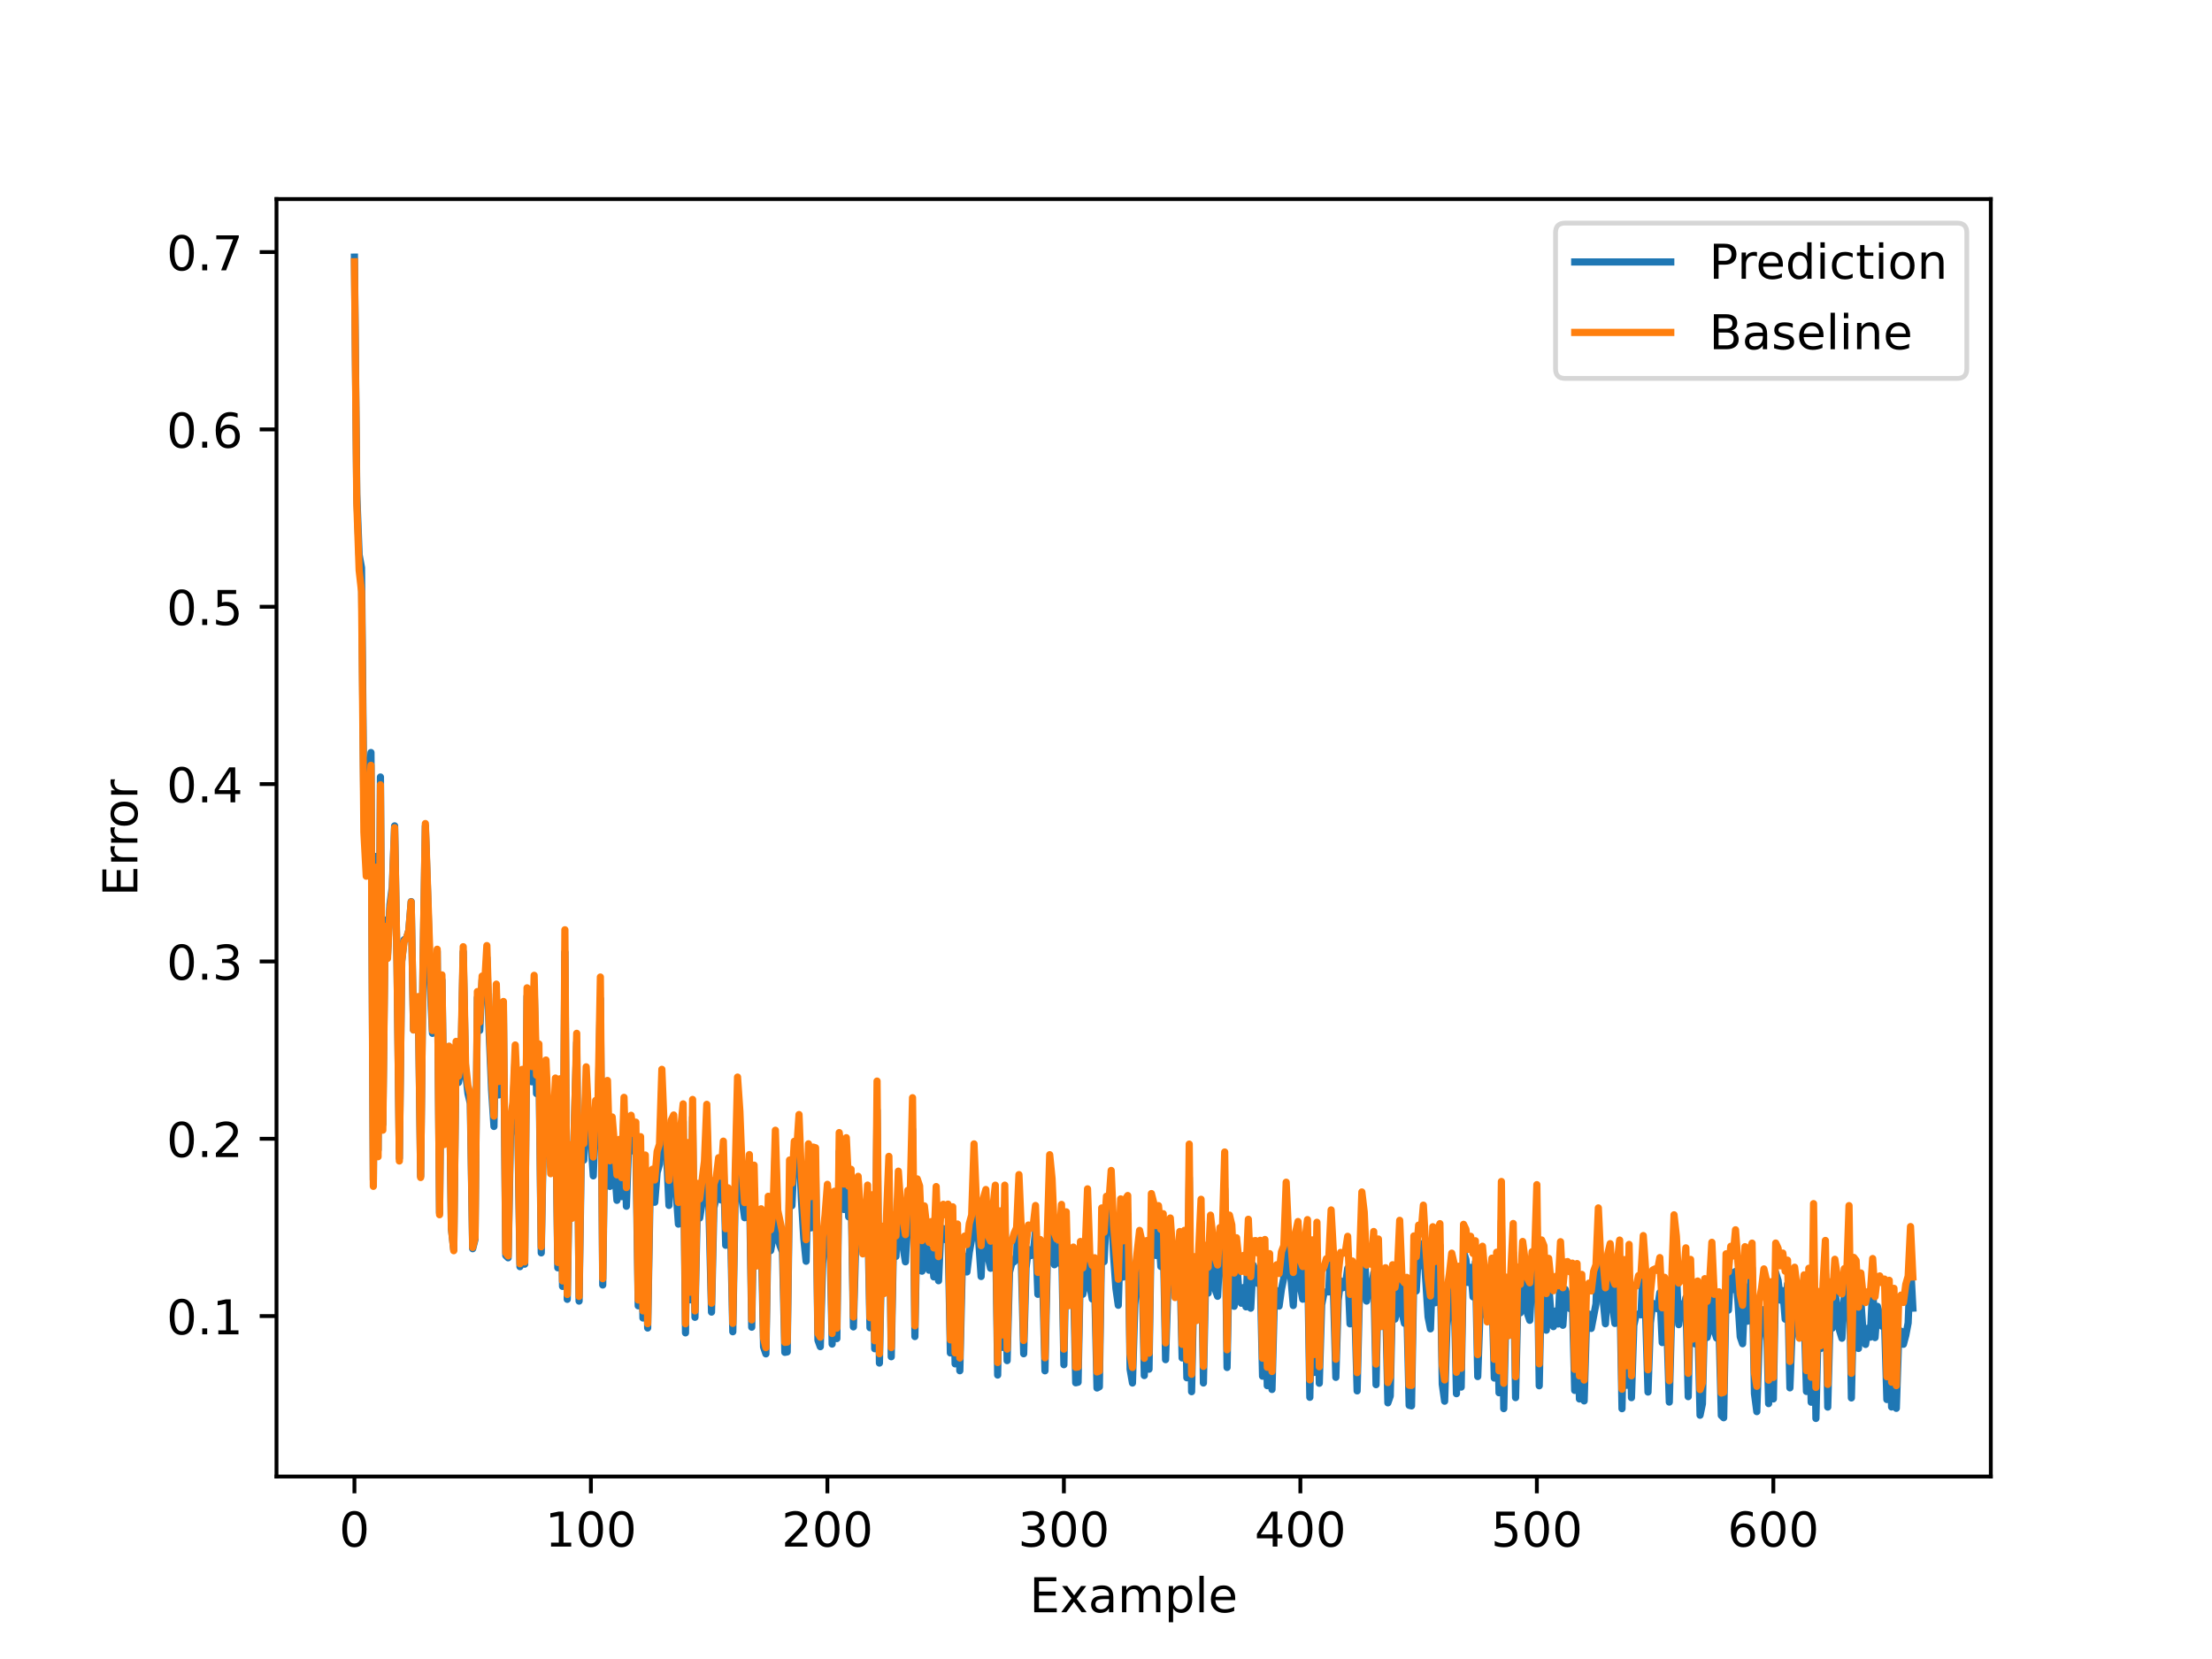 <?xml version="1.0" encoding="utf-8" standalone="no"?>
<!DOCTYPE svg PUBLIC "-//W3C//DTD SVG 1.1//EN"
  "http://www.w3.org/Graphics/SVG/1.1/DTD/svg11.dtd">
<!-- Created with matplotlib (https://matplotlib.org/) -->
<svg height="345.6pt" version="1.1" viewBox="0 0 460.8 345.6" width="460.8pt" xmlns="http://www.w3.org/2000/svg" xmlns:xlink="http://www.w3.org/1999/xlink">
 <defs>
  <style type="text/css">
*{stroke-linecap:butt;stroke-linejoin:round;}
  </style>
 </defs>
 <g id="figure_1">
  <g id="patch_1">
   <path d="M 0 345.6 
L 460.8 345.6 
L 460.8 0 
L 0 0 
z
" style="fill:#ffffff;"/>
  </g>
  <g id="axes_1">
   <g id="patch_2">
    <path d="M 57.6 307.584 
L 414.72 307.584 
L 414.72 41.472 
L 57.6 41.472 
z
" style="fill:#ffffff;"/>
   </g>
   <g id="matplotlib.axis_1">
    <g id="xtick_1">
     <g id="line2d_1">
      <defs>
       <path d="M 0 0 
L 0 3.5 
" id="m8f7b18d814" style="stroke:#000000;stroke-width:0.8;"/>
      </defs>
      <g>
       <use style="stroke:#000000;stroke-width:0.8;" x="73.833" xlink:href="#m8f7b18d814" y="307.584"/>
      </g>
     </g>
     <g id="text_1">
      <!-- 0 -->
      <defs>
       <path d="M 31.781 66.406 
Q 24.172 66.406 20.328 58.906 
Q 16.5 51.422 16.5 36.375 
Q 16.5 21.391 20.328 13.891 
Q 24.172 6.391 31.781 6.391 
Q 39.453 6.391 43.281 13.891 
Q 47.125 21.391 47.125 36.375 
Q 47.125 51.422 43.281 58.906 
Q 39.453 66.406 31.781 66.406 
z
M 31.781 74.219 
Q 44.047 74.219 50.516 64.516 
Q 56.984 54.828 56.984 36.375 
Q 56.984 17.969 50.516 8.266 
Q 44.047 -1.422 31.781 -1.422 
Q 19.531 -1.422 13.062 8.266 
Q 6.594 17.969 6.594 36.375 
Q 6.594 54.828 13.062 64.516 
Q 19.531 74.219 31.781 74.219 
z
" id="DejaVuSans-48"/>
      </defs>
      <g transform="translate(70.651 322.182)scale(0.1 -0.1)">
       <use xlink:href="#DejaVuSans-48"/>
      </g>
     </g>
    </g>
    <g id="xtick_2">
     <g id="line2d_2">
      <g>
       <use style="stroke:#000000;stroke-width:0.8;" x="123.097" xlink:href="#m8f7b18d814" y="307.584"/>
      </g>
     </g>
     <g id="text_2">
      <!-- 100 -->
      <defs>
       <path d="M 12.406 8.297 
L 28.516 8.297 
L 28.516 63.922 
L 10.984 60.406 
L 10.984 69.391 
L 28.422 72.906 
L 38.281 72.906 
L 38.281 8.297 
L 54.391 8.297 
L 54.391 0 
L 12.406 0 
z
" id="DejaVuSans-49"/>
      </defs>
      <g transform="translate(113.554 322.182)scale(0.1 -0.1)">
       <use xlink:href="#DejaVuSans-49"/>
       <use x="63.623" xlink:href="#DejaVuSans-48"/>
       <use x="127.246" xlink:href="#DejaVuSans-48"/>
      </g>
     </g>
    </g>
    <g id="xtick_3">
     <g id="line2d_3">
      <g>
       <use style="stroke:#000000;stroke-width:0.8;" x="172.362" xlink:href="#m8f7b18d814" y="307.584"/>
      </g>
     </g>
     <g id="text_3">
      <!-- 200 -->
      <defs>
       <path d="M 19.188 8.297 
L 53.609 8.297 
L 53.609 0 
L 7.328 0 
L 7.328 8.297 
Q 12.938 14.109 22.625 23.891 
Q 32.328 33.688 34.812 36.531 
Q 39.547 41.844 41.422 45.531 
Q 43.312 49.219 43.312 52.781 
Q 43.312 58.594 39.234 62.25 
Q 35.156 65.922 28.609 65.922 
Q 23.969 65.922 18.812 64.312 
Q 13.672 62.703 7.812 59.422 
L 7.812 69.391 
Q 13.766 71.781 18.938 73 
Q 24.125 74.219 28.422 74.219 
Q 39.75 74.219 46.484 68.547 
Q 53.219 62.891 53.219 53.422 
Q 53.219 48.922 51.531 44.891 
Q 49.859 40.875 45.406 35.406 
Q 44.188 33.984 37.641 27.219 
Q 31.109 20.453 19.188 8.297 
z
" id="DejaVuSans-50"/>
      </defs>
      <g transform="translate(162.818 322.182)scale(0.1 -0.1)">
       <use xlink:href="#DejaVuSans-50"/>
       <use x="63.623" xlink:href="#DejaVuSans-48"/>
       <use x="127.246" xlink:href="#DejaVuSans-48"/>
      </g>
     </g>
    </g>
    <g id="xtick_4">
     <g id="line2d_4">
      <g>
       <use style="stroke:#000000;stroke-width:0.8;" x="221.627" xlink:href="#m8f7b18d814" y="307.584"/>
      </g>
     </g>
     <g id="text_4">
      <!-- 300 -->
      <defs>
       <path d="M 40.578 39.312 
Q 47.656 37.797 51.625 33 
Q 55.609 28.219 55.609 21.188 
Q 55.609 10.406 48.188 4.484 
Q 40.766 -1.422 27.094 -1.422 
Q 22.516 -1.422 17.656 -0.516 
Q 12.797 0.391 7.625 2.203 
L 7.625 11.719 
Q 11.719 9.328 16.594 8.109 
Q 21.484 6.891 26.812 6.891 
Q 36.078 6.891 40.938 10.547 
Q 45.797 14.203 45.797 21.188 
Q 45.797 27.641 41.281 31.266 
Q 36.766 34.906 28.719 34.906 
L 20.219 34.906 
L 20.219 43.016 
L 29.109 43.016 
Q 36.375 43.016 40.234 45.922 
Q 44.094 48.828 44.094 54.297 
Q 44.094 59.906 40.109 62.906 
Q 36.141 65.922 28.719 65.922 
Q 24.656 65.922 20.016 65.031 
Q 15.375 64.156 9.812 62.312 
L 9.812 71.094 
Q 15.438 72.656 20.344 73.438 
Q 25.25 74.219 29.594 74.219 
Q 40.828 74.219 47.359 69.109 
Q 53.906 64.016 53.906 55.328 
Q 53.906 49.266 50.438 45.094 
Q 46.969 40.922 40.578 39.312 
z
" id="DejaVuSans-51"/>
      </defs>
      <g transform="translate(212.083 322.182)scale(0.1 -0.1)">
       <use xlink:href="#DejaVuSans-51"/>
       <use x="63.623" xlink:href="#DejaVuSans-48"/>
       <use x="127.246" xlink:href="#DejaVuSans-48"/>
      </g>
     </g>
    </g>
    <g id="xtick_5">
     <g id="line2d_5">
      <g>
       <use style="stroke:#000000;stroke-width:0.8;" x="270.892" xlink:href="#m8f7b18d814" y="307.584"/>
      </g>
     </g>
     <g id="text_5">
      <!-- 400 -->
      <defs>
       <path d="M 37.797 64.312 
L 12.891 25.391 
L 37.797 25.391 
z
M 35.203 72.906 
L 47.609 72.906 
L 47.609 25.391 
L 58.016 25.391 
L 58.016 17.188 
L 47.609 17.188 
L 47.609 0 
L 37.797 0 
L 37.797 17.188 
L 4.891 17.188 
L 4.891 26.703 
z
" id="DejaVuSans-52"/>
      </defs>
      <g transform="translate(261.348 322.182)scale(0.1 -0.1)">
       <use xlink:href="#DejaVuSans-52"/>
       <use x="63.623" xlink:href="#DejaVuSans-48"/>
       <use x="127.246" xlink:href="#DejaVuSans-48"/>
      </g>
     </g>
    </g>
    <g id="xtick_6">
     <g id="line2d_6">
      <g>
       <use style="stroke:#000000;stroke-width:0.8;" x="320.156" xlink:href="#m8f7b18d814" y="307.584"/>
      </g>
     </g>
     <g id="text_6">
      <!-- 500 -->
      <defs>
       <path d="M 10.797 72.906 
L 49.516 72.906 
L 49.516 64.594 
L 19.828 64.594 
L 19.828 46.734 
Q 21.969 47.469 24.109 47.828 
Q 26.266 48.188 28.422 48.188 
Q 40.625 48.188 47.75 41.5 
Q 54.891 34.812 54.891 23.391 
Q 54.891 11.625 47.562 5.094 
Q 40.234 -1.422 26.906 -1.422 
Q 22.312 -1.422 17.547 -0.641 
Q 12.797 0.141 7.719 1.703 
L 7.719 11.625 
Q 12.109 9.234 16.797 8.062 
Q 21.484 6.891 26.703 6.891 
Q 35.156 6.891 40.078 11.328 
Q 45.016 15.766 45.016 23.391 
Q 45.016 31 40.078 35.438 
Q 35.156 39.891 26.703 39.891 
Q 22.75 39.891 18.812 39.016 
Q 14.891 38.141 10.797 36.281 
z
" id="DejaVuSans-53"/>
      </defs>
      <g transform="translate(310.613 322.182)scale(0.1 -0.1)">
       <use xlink:href="#DejaVuSans-53"/>
       <use x="63.623" xlink:href="#DejaVuSans-48"/>
       <use x="127.246" xlink:href="#DejaVuSans-48"/>
      </g>
     </g>
    </g>
    <g id="xtick_7">
     <g id="line2d_7">
      <g>
       <use style="stroke:#000000;stroke-width:0.8;" x="369.421" xlink:href="#m8f7b18d814" y="307.584"/>
      </g>
     </g>
     <g id="text_7">
      <!-- 600 -->
      <defs>
       <path d="M 33.016 40.375 
Q 26.375 40.375 22.484 35.828 
Q 18.609 31.297 18.609 23.391 
Q 18.609 15.531 22.484 10.953 
Q 26.375 6.391 33.016 6.391 
Q 39.656 6.391 43.531 10.953 
Q 47.406 15.531 47.406 23.391 
Q 47.406 31.297 43.531 35.828 
Q 39.656 40.375 33.016 40.375 
z
M 52.594 71.297 
L 52.594 62.312 
Q 48.875 64.062 45.094 64.984 
Q 41.312 65.922 37.594 65.922 
Q 27.828 65.922 22.672 59.328 
Q 17.531 52.734 16.797 39.406 
Q 19.672 43.656 24.016 45.922 
Q 28.375 48.188 33.594 48.188 
Q 44.578 48.188 50.953 41.516 
Q 57.328 34.859 57.328 23.391 
Q 57.328 12.156 50.688 5.359 
Q 44.047 -1.422 33.016 -1.422 
Q 20.359 -1.422 13.672 8.266 
Q 6.984 17.969 6.984 36.375 
Q 6.984 53.656 15.188 63.938 
Q 23.391 74.219 37.203 74.219 
Q 40.922 74.219 44.703 73.484 
Q 48.484 72.75 52.594 71.297 
z
" id="DejaVuSans-54"/>
      </defs>
      <g transform="translate(359.877 322.182)scale(0.1 -0.1)">
       <use xlink:href="#DejaVuSans-54"/>
       <use x="63.623" xlink:href="#DejaVuSans-48"/>
       <use x="127.246" xlink:href="#DejaVuSans-48"/>
      </g>
     </g>
    </g>
    <g id="text_8">
     <!-- Example -->
     <defs>
      <path d="M 9.812 72.906 
L 55.906 72.906 
L 55.906 64.594 
L 19.672 64.594 
L 19.672 43.016 
L 54.391 43.016 
L 54.391 34.719 
L 19.672 34.719 
L 19.672 8.297 
L 56.781 8.297 
L 56.781 0 
L 9.812 0 
z
" id="DejaVuSans-69"/>
      <path d="M 54.891 54.688 
L 35.109 28.078 
L 55.906 0 
L 45.312 0 
L 29.391 21.484 
L 13.484 0 
L 2.875 0 
L 24.125 28.609 
L 4.688 54.688 
L 15.281 54.688 
L 29.781 35.203 
L 44.281 54.688 
z
" id="DejaVuSans-120"/>
      <path d="M 34.281 27.484 
Q 23.391 27.484 19.188 25 
Q 14.984 22.516 14.984 16.5 
Q 14.984 11.719 18.141 8.906 
Q 21.297 6.109 26.703 6.109 
Q 34.188 6.109 38.703 11.406 
Q 43.219 16.703 43.219 25.484 
L 43.219 27.484 
z
M 52.203 31.203 
L 52.203 0 
L 43.219 0 
L 43.219 8.297 
Q 40.141 3.328 35.547 0.953 
Q 30.953 -1.422 24.312 -1.422 
Q 15.922 -1.422 10.953 3.297 
Q 6 8.016 6 15.922 
Q 6 25.141 12.172 29.828 
Q 18.359 34.516 30.609 34.516 
L 43.219 34.516 
L 43.219 35.406 
Q 43.219 41.609 39.141 45 
Q 35.062 48.391 27.688 48.391 
Q 23 48.391 18.547 47.266 
Q 14.109 46.141 10.016 43.891 
L 10.016 52.203 
Q 14.938 54.109 19.578 55.047 
Q 24.219 56 28.609 56 
Q 40.484 56 46.344 49.844 
Q 52.203 43.703 52.203 31.203 
z
" id="DejaVuSans-97"/>
      <path d="M 52 44.188 
Q 55.375 50.25 60.062 53.125 
Q 64.75 56 71.094 56 
Q 79.641 56 84.281 50.016 
Q 88.922 44.047 88.922 33.016 
L 88.922 0 
L 79.891 0 
L 79.891 32.719 
Q 79.891 40.578 77.094 44.375 
Q 74.312 48.188 68.609 48.188 
Q 61.625 48.188 57.562 43.547 
Q 53.516 38.922 53.516 30.906 
L 53.516 0 
L 44.484 0 
L 44.484 32.719 
Q 44.484 40.625 41.703 44.406 
Q 38.922 48.188 33.109 48.188 
Q 26.219 48.188 22.156 43.531 
Q 18.109 38.875 18.109 30.906 
L 18.109 0 
L 9.078 0 
L 9.078 54.688 
L 18.109 54.688 
L 18.109 46.188 
Q 21.188 51.219 25.484 53.609 
Q 29.781 56 35.688 56 
Q 41.656 56 45.828 52.969 
Q 50 49.953 52 44.188 
z
" id="DejaVuSans-109"/>
      <path d="M 18.109 8.203 
L 18.109 -20.797 
L 9.078 -20.797 
L 9.078 54.688 
L 18.109 54.688 
L 18.109 46.391 
Q 20.953 51.266 25.266 53.625 
Q 29.594 56 35.594 56 
Q 45.562 56 51.781 48.094 
Q 58.016 40.188 58.016 27.297 
Q 58.016 14.406 51.781 6.484 
Q 45.562 -1.422 35.594 -1.422 
Q 29.594 -1.422 25.266 0.953 
Q 20.953 3.328 18.109 8.203 
z
M 48.688 27.297 
Q 48.688 37.203 44.609 42.844 
Q 40.531 48.484 33.406 48.484 
Q 26.266 48.484 22.188 42.844 
Q 18.109 37.203 18.109 27.297 
Q 18.109 17.391 22.188 11.75 
Q 26.266 6.109 33.406 6.109 
Q 40.531 6.109 44.609 11.75 
Q 48.688 17.391 48.688 27.297 
z
" id="DejaVuSans-112"/>
      <path d="M 9.422 75.984 
L 18.406 75.984 
L 18.406 0 
L 9.422 0 
z
" id="DejaVuSans-108"/>
      <path d="M 56.203 29.594 
L 56.203 25.203 
L 14.891 25.203 
Q 15.484 15.922 20.484 11.062 
Q 25.484 6.203 34.422 6.203 
Q 39.594 6.203 44.453 7.469 
Q 49.312 8.734 54.109 11.281 
L 54.109 2.781 
Q 49.266 0.734 44.188 -0.344 
Q 39.109 -1.422 33.891 -1.422 
Q 20.797 -1.422 13.156 6.188 
Q 5.516 13.812 5.516 26.812 
Q 5.516 40.234 12.766 48.109 
Q 20.016 56 32.328 56 
Q 43.359 56 49.781 48.891 
Q 56.203 41.797 56.203 29.594 
z
M 47.219 32.234 
Q 47.125 39.594 43.094 43.984 
Q 39.062 48.391 32.422 48.391 
Q 24.906 48.391 20.391 44.141 
Q 15.875 39.891 15.188 32.172 
z
" id="DejaVuSans-101"/>
     </defs>
     <g transform="translate(214.467 335.861)scale(0.1 -0.1)">
      <use xlink:href="#DejaVuSans-69"/>
      <use x="63.184" xlink:href="#DejaVuSans-120"/>
      <use x="122.363" xlink:href="#DejaVuSans-97"/>
      <use x="183.643" xlink:href="#DejaVuSans-109"/>
      <use x="281.055" xlink:href="#DejaVuSans-112"/>
      <use x="344.531" xlink:href="#DejaVuSans-108"/>
      <use x="372.314" xlink:href="#DejaVuSans-101"/>
     </g>
    </g>
   </g>
   <g id="matplotlib.axis_2">
    <g id="ytick_1">
     <g id="line2d_8">
      <defs>
       <path d="M 0 0 
L -3.5 0 
" id="m8f425f8ef8" style="stroke:#000000;stroke-width:0.8;"/>
      </defs>
      <g>
       <use style="stroke:#000000;stroke-width:0.8;" x="57.6" xlink:href="#m8f425f8ef8" y="274.167"/>
      </g>
     </g>
     <g id="text_9">
      <!-- 0.1 -->
      <defs>
       <path d="M 10.688 12.406 
L 21 12.406 
L 21 0 
L 10.688 0 
z
" id="DejaVuSans-46"/>
      </defs>
      <g transform="translate(34.697 277.966)scale(0.1 -0.1)">
       <use xlink:href="#DejaVuSans-48"/>
       <use x="63.623" xlink:href="#DejaVuSans-46"/>
       <use x="95.41" xlink:href="#DejaVuSans-49"/>
      </g>
     </g>
    </g>
    <g id="ytick_2">
     <g id="line2d_9">
      <g>
       <use style="stroke:#000000;stroke-width:0.8;" x="57.6" xlink:href="#m8f425f8ef8" y="237.225"/>
      </g>
     </g>
     <g id="text_10">
      <!-- 0.2 -->
      <g transform="translate(34.697 241.024)scale(0.1 -0.1)">
       <use xlink:href="#DejaVuSans-48"/>
       <use x="63.623" xlink:href="#DejaVuSans-46"/>
       <use x="95.41" xlink:href="#DejaVuSans-50"/>
      </g>
     </g>
    </g>
    <g id="ytick_3">
     <g id="line2d_10">
      <g>
       <use style="stroke:#000000;stroke-width:0.8;" x="57.6" xlink:href="#m8f425f8ef8" y="200.283"/>
      </g>
     </g>
     <g id="text_11">
      <!-- 0.3 -->
      <g transform="translate(34.697 204.082)scale(0.1 -0.1)">
       <use xlink:href="#DejaVuSans-48"/>
       <use x="63.623" xlink:href="#DejaVuSans-46"/>
       <use x="95.41" xlink:href="#DejaVuSans-51"/>
      </g>
     </g>
    </g>
    <g id="ytick_4">
     <g id="line2d_11">
      <g>
       <use style="stroke:#000000;stroke-width:0.8;" x="57.6" xlink:href="#m8f425f8ef8" y="163.341"/>
      </g>
     </g>
     <g id="text_12">
      <!-- 0.4 -->
      <g transform="translate(34.697 167.14)scale(0.1 -0.1)">
       <use xlink:href="#DejaVuSans-48"/>
       <use x="63.623" xlink:href="#DejaVuSans-46"/>
       <use x="95.41" xlink:href="#DejaVuSans-52"/>
      </g>
     </g>
    </g>
    <g id="ytick_5">
     <g id="line2d_12">
      <g>
       <use style="stroke:#000000;stroke-width:0.8;" x="57.6" xlink:href="#m8f425f8ef8" y="126.399"/>
      </g>
     </g>
     <g id="text_13">
      <!-- 0.5 -->
      <g transform="translate(34.697 130.198)scale(0.1 -0.1)">
       <use xlink:href="#DejaVuSans-48"/>
       <use x="63.623" xlink:href="#DejaVuSans-46"/>
       <use x="95.41" xlink:href="#DejaVuSans-53"/>
      </g>
     </g>
    </g>
    <g id="ytick_6">
     <g id="line2d_13">
      <g>
       <use style="stroke:#000000;stroke-width:0.8;" x="57.6" xlink:href="#m8f425f8ef8" y="89.457"/>
      </g>
     </g>
     <g id="text_14">
      <!-- 0.6 -->
      <g transform="translate(34.697 93.257)scale(0.1 -0.1)">
       <use xlink:href="#DejaVuSans-48"/>
       <use x="63.623" xlink:href="#DejaVuSans-46"/>
       <use x="95.41" xlink:href="#DejaVuSans-54"/>
      </g>
     </g>
    </g>
    <g id="ytick_7">
     <g id="line2d_14">
      <g>
       <use style="stroke:#000000;stroke-width:0.8;" x="57.6" xlink:href="#m8f425f8ef8" y="52.515"/>
      </g>
     </g>
     <g id="text_15">
      <!-- 0.7 -->
      <defs>
       <path d="M 8.203 72.906 
L 55.078 72.906 
L 55.078 68.703 
L 28.609 0 
L 18.312 0 
L 43.219 64.594 
L 8.203 64.594 
z
" id="DejaVuSans-55"/>
      </defs>
      <g transform="translate(34.697 56.315)scale(0.1 -0.1)">
       <use xlink:href="#DejaVuSans-48"/>
       <use x="63.623" xlink:href="#DejaVuSans-46"/>
       <use x="95.41" xlink:href="#DejaVuSans-55"/>
      </g>
     </g>
    </g>
    <g id="text_16">
     <!-- Error -->
     <defs>
      <path d="M 41.109 46.297 
Q 39.594 47.172 37.812 47.578 
Q 36.031 48 33.891 48 
Q 26.266 48 22.188 43.047 
Q 18.109 38.094 18.109 28.812 
L 18.109 0 
L 9.078 0 
L 9.078 54.688 
L 18.109 54.688 
L 18.109 46.188 
Q 20.953 51.172 25.484 53.578 
Q 30.031 56 36.531 56 
Q 37.453 56 38.578 55.875 
Q 39.703 55.766 41.062 55.516 
z
" id="DejaVuSans-114"/>
      <path d="M 30.609 48.391 
Q 23.391 48.391 19.188 42.75 
Q 14.984 37.109 14.984 27.297 
Q 14.984 17.484 19.156 11.844 
Q 23.344 6.203 30.609 6.203 
Q 37.797 6.203 41.984 11.859 
Q 46.188 17.531 46.188 27.297 
Q 46.188 37.016 41.984 42.703 
Q 37.797 48.391 30.609 48.391 
z
M 30.609 56 
Q 42.328 56 49.016 48.375 
Q 55.719 40.766 55.719 27.297 
Q 55.719 13.875 49.016 6.219 
Q 42.328 -1.422 30.609 -1.422 
Q 18.844 -1.422 12.172 6.219 
Q 5.516 13.875 5.516 27.297 
Q 5.516 40.766 12.172 48.375 
Q 18.844 56 30.609 56 
z
" id="DejaVuSans-111"/>
     </defs>
     <g transform="translate(28.617 186.713)rotate(-90)scale(0.1 -0.1)">
      <use xlink:href="#DejaVuSans-69"/>
      <use x="63.184" xlink:href="#DejaVuSans-114"/>
      <use x="102.547" xlink:href="#DejaVuSans-114"/>
      <use x="141.41" xlink:href="#DejaVuSans-111"/>
      <use x="202.592" xlink:href="#DejaVuSans-114"/>
     </g>
    </g>
   </g>
   <g id="line2d_15">
    <path clip-path="url(#p322c51289f)" d="M 73.833 53.568 
L 74.325 102.998 
L 74.818 115.578 
L 75.311 118.258 
L 75.803 168.38 
L 76.296 178.647 
L 76.789 163.446 
L 77.281 156.768 
L 77.774 245.748 
L 78.267 178.419 
L 78.759 239.534 
L 79.252 161.865 
L 79.744 234.2 
L 80.237 191.662 
L 80.73 198.94 
L 81.222 188.458 
L 81.715 184.77 
L 82.208 172.045 
L 82.7 200.299 
L 83.193 241.246 
L 83.686 200.272 
L 84.178 195.765 
L 84.671 195.457 
L 85.164 193.828 
L 85.656 187.819 
L 86.149 214.546 
L 86.642 209.295 
L 87.134 208.182 
L 87.627 244.999 
L 88.119 201.451 
L 88.612 172.097 
L 89.105 186.821 
L 89.597 204.941 
L 90.09 215.265 
L 90.583 211.891 
L 91.075 198.192 
L 91.568 252.655 
L 92.061 204.181 
L 92.553 234.999 
L 93.046 225.129 
L 93.539 218.89 
L 94.031 255.882 
L 94.524 260.296 
L 95.017 217.816 
L 95.509 225.503 
L 96.002 222.852 
L 96.495 198.293 
L 96.987 223.408 
L 97.48 227.796 
L 97.972 229.875 
L 98.465 260.132 
L 98.958 258.196 
L 99.45 207.826 
L 99.943 214.657 
L 100.436 204.142 
L 100.928 207.568 
L 101.421 199.5 
L 101.914 215.46 
L 102.406 227.126 
L 102.899 234.662 
L 103.392 207.023 
L 103.884 228.098 
L 104.377 213.145 
L 104.87 210.635 
L 105.362 261.541 
L 105.855 262.027 
L 106.347 236.534 
L 106.84 231.969 
L 107.333 220.293 
L 107.825 231.539 
L 108.318 263.869 
L 108.811 225.485 
L 109.303 263.353 
L 109.796 207.545 
L 110.289 213.479 
L 110.781 225.358 
L 111.274 205.573 
L 111.767 227.813 
L 112.259 220.323 
L 112.752 260.995 
L 113.245 234.257 
L 113.737 224.044 
L 114.23 235.437 
L 114.722 242.517 
L 115.215 238.98 
L 115.708 227.812 
L 116.2 264.106 
L 116.693 227.845 
L 117.186 267.979 
L 117.678 198.341 
L 118.171 270.673 
L 118.664 241.944 
L 119.156 250.943 
L 120.142 217.168 
L 120.634 271.046 
L 121.127 238.701 
L 121.62 241.673 
L 122.112 225.238 
L 122.605 236.501 
L 123.097 237.737 
L 123.59 244.952 
L 124.083 232.768 
L 124.575 233.698 
L 125.068 208.06 
L 125.561 267.69 
L 126.053 231.351 
L 126.546 228.86 
L 127.039 247.149 
L 127.531 236.398 
L 128.517 250.051 
L 129.009 241.649 
L 129.502 249.283 
L 129.995 231.745 
L 130.487 251.287 
L 130.98 237.812 
L 131.472 236.815 
L 131.965 239.796 
L 132.458 238.604 
L 132.95 272.024 
L 133.443 241.053 
L 133.936 274.563 
L 134.428 245.133 
L 134.921 276.645 
L 135.414 249.286 
L 135.906 247.441 
L 136.399 250.454 
L 136.892 244.258 
L 137.384 242.541 
L 137.877 227.094 
L 138.37 239.191 
L 138.862 240.531 
L 139.355 251.108 
L 139.847 237.215 
L 140.34 236.101 
L 140.833 248.001 
L 141.325 255.01 
L 141.818 239.148 
L 142.311 233.63 
L 142.803 277.661 
L 143.296 241.217 
L 143.789 270.779 
L 144.281 232.747 
L 144.774 274.418 
L 145.267 251.399 
L 145.759 253.733 
L 146.252 250.627 
L 146.745 246.282 
L 147.237 234.314 
L 148.222 273.333 
L 148.715 251.625 
L 149.208 249.452 
L 149.7 245.93 
L 150.193 249.964 
L 150.686 241.734 
L 151.178 259.42 
L 151.671 251.383 
L 152.164 254.807 
L 152.656 277.429 
L 153.149 248.94 
L 153.642 230.535 
L 154.134 236.264 
L 154.627 250.232 
L 155.12 253.672 
L 155.612 253.496 
L 156.105 245.727 
L 156.597 276.479 
L 157.09 247.645 
L 157.583 261.119 
L 158.075 261.683 
L 158.568 256.1 
L 159.061 280.596 
L 159.553 282.036 
L 160.046 253.291 
L 160.539 260.53 
L 161.031 257.864 
L 161.524 239.156 
L 162.017 257.683 
L 162.509 259.565 
L 163.002 260.809 
L 163.495 281.72 
L 163.987 281.63 
L 164.48 245.986 
L 164.972 251.169 
L 165.465 240.723 
L 165.958 244.221 
L 166.45 237.72 
L 166.943 249.778 
L 167.436 257.96 
L 167.928 262.742 
L 168.421 243.168 
L 168.914 255.786 
L 169.406 244.347 
L 169.899 242.679 
L 170.392 279.189 
L 170.884 280.537 
L 171.377 263.213 
L 171.87 256.6 
L 172.362 251.71 
L 172.855 255.319 
L 173.347 279.992 
L 173.84 252.085 
L 174.333 278.853 
L 174.825 239.883 
L 175.318 244.695 
L 175.811 251.958 
L 176.303 241.214 
L 176.796 253.495 
L 177.289 247.22 
L 177.781 276.418 
L 178.274 258.678 
L 178.767 249.051 
L 179.259 257.899 
L 179.752 258.909 
L 180.245 260.973 
L 180.737 251.992 
L 181.23 276.586 
L 181.722 253.997 
L 182.215 280.966 
L 182.708 231.28 
L 183.2 283.955 
L 183.693 259.732 
L 184.186 266.799 
L 184.678 257.519 
L 185.171 244.002 
L 185.664 282.636 
L 186.156 257.637 
L 186.649 261.729 
L 187.142 248.462 
L 187.634 255.698 
L 188.127 259.837 
L 188.62 262.86 
L 189.112 252.251 
L 189.605 254.158 
L 190.097 235.286 
L 190.59 278.428 
L 191.083 250.912 
L 191.575 252.937 
L 192.068 264.814 
L 192.561 255.122 
L 193.053 261.21 
L 193.546 264.612 
L 194.039 260.367 
L 194.531 266.007 
L 195.024 251.087 
L 195.517 266.804 
L 196.009 256.048 
L 196.502 255.93 
L 196.995 258.26 
L 197.487 256.436 
L 197.98 281.846 
L 198.472 256.261 
L 198.965 284.12 
L 199.458 260.152 
L 199.95 285.552 
L 200.443 264.553 
L 200.936 261.732 
L 201.428 264.97 
L 201.921 260.862 
L 202.414 258.16 
L 202.906 244.442 
L 203.399 255.487 
L 203.892 258.63 
L 204.384 265.917 
L 204.877 254.23 
L 205.37 252.289 
L 205.862 261.978 
L 206.355 264.204 
L 206.847 257.295 
L 207.34 252.46 
L 207.833 286.449 
L 208.325 256.39 
L 208.818 280.692 
L 209.311 251.205 
L 209.803 283.441 
L 210.296 265.03 
L 210.789 263.123 
L 211.281 262.844 
L 211.774 261.473 
L 212.267 249.385 
L 212.759 262.9 
L 213.252 282.015 
L 213.745 264.119 
L 214.237 260.298 
L 214.73 261.563 
L 215.222 261.129 
L 215.715 256.55 
L 216.208 269.631 
L 216.7 262.403 
L 217.193 266.353 
L 217.686 285.567 
L 218.178 262.317 
L 218.671 248.044 
L 219.164 251.204 
L 219.656 263.475 
L 220.149 261.752 
L 220.642 263.139 
L 221.134 257.816 
L 221.627 284.293 
L 222.12 258.902 
L 222.612 269.552 
L 223.105 271.106 
L 223.597 265.166 
L 224.09 288.064 
L 224.583 287.942 
L 225.075 263.425 
L 225.568 269.62 
L 226.061 266.933 
L 226.553 252.759 
L 227.046 268.018 
L 227.539 270.606 
L 228.031 267.39 
L 228.524 289.145 
L 229.017 288.888 
L 229.509 257.362 
L 230.002 262.833 
L 230.495 252.879 
L 230.987 256.4 
L 231.48 250.785 
L 231.972 261.484 
L 232.465 268.416 
L 232.958 271.912 
L 233.45 256.314 
L 233.943 266.036 
L 234.436 255.987 
L 234.928 252.934 
L 235.421 285.259 
L 235.914 288.107 
L 236.406 271.772 
L 236.899 265.55 
L 237.392 262.694 
L 237.884 262.935 
L 238.377 286.551 
L 238.87 262.562 
L 239.362 285.232 
L 239.855 253.657 
L 240.348 256.054 
L 240.84 261.534 
L 241.333 256.018 
L 241.825 263.842 
L 242.318 256.731 
L 242.811 283.24 
L 243.303 268.011 
L 243.796 258.553 
L 244.289 265.985 
L 244.781 268.385 
L 245.274 270.042 
L 245.767 261.977 
L 246.259 282.885 
L 246.752 262.783 
L 247.245 287.016 
L 247.737 245.311 
L 248.23 289.913 
L 248.723 266.85 
L 249.215 273.852 
L 249.708 265.681 
L 250.2 254.564 
L 250.693 288.102 
L 251.186 264.919 
L 251.678 269.382 
L 252.171 258.732 
L 252.664 263.125 
L 253.156 268.687 
L 253.649 270.044 
L 254.142 260.413 
L 254.634 262.575 
L 255.127 247.636 
L 255.62 284.874 
L 256.112 259.653 
L 256.605 262.465 
L 257.098 272.125 
L 257.59 262.551 
L 258.083 269.056 
L 258.575 271.492 
L 259.068 268.22 
L 259.561 272.244 
L 260.053 258.91 
L 260.546 272.523 
L 261.039 263.509 
L 261.531 264.603 
L 262.024 267.363 
L 262.517 264.989 
L 263.009 286.685 
L 263.502 262.857 
L 263.995 288.662 
L 264.487 267.272 
L 264.98 289.453 
L 265.473 270.772 
L 265.965 268.874 
L 266.458 272.084 
L 266.95 268.559 
L 267.443 266.183 
L 267.936 252.961 
L 268.428 262.929 
L 268.921 266.22 
L 269.414 271.966 
L 269.906 262.081 
L 270.399 260.603 
L 270.892 268.035 
L 271.384 270.646 
L 271.877 264.899 
L 272.37 261.128 
L 272.862 291.087 
L 273.355 263.231 
L 273.848 285.899 
L 274.34 260.432 
L 274.833 288.162 
L 275.325 271.813 
L 275.818 269.355 
L 276.311 269.085 
L 276.803 269.133 
L 277.296 257.643 
L 277.789 269.197 
L 278.281 286.931 
L 278.774 270.835 
L 279.267 266.827 
L 279.759 268.263 
L 280.252 267.907 
L 280.745 264.208 
L 281.237 275.783 
L 281.73 267.682 
L 282.223 272.522 
L 282.715 289.748 
L 283.208 269.261 
L 283.7 257.746 
L 284.193 258.988 
L 284.686 271.04 
L 285.178 267.437 
L 285.671 268.766 
L 286.164 265.187 
L 286.656 288.452 
L 287.149 265.571 
L 287.642 275.152 
L 288.134 276.337 
L 288.627 270.407 
L 289.12 292.243 
L 289.612 290.822 
L 290.105 268.662 
L 290.598 274.796 
L 291.09 272.624 
L 291.583 260.331 
L 292.075 273.487 
L 292.568 275.682 
L 293.061 272.451 
L 293.553 292.753 
L 294.046 292.871 
L 294.539 264.146 
L 295.031 268.935 
L 295.524 260.071 
L 296.017 263.652 
L 296.509 258.971 
L 297.495 274.338 
L 297.987 276.824 
L 298.48 263.276 
L 298.973 271.4 
L 299.465 263.439 
L 299.958 259.434 
L 300.45 288.371 
L 300.943 291.898 
L 301.436 276.224 
L 301.928 271.245 
L 302.421 268.56 
L 302.914 268.653 
L 303.406 290.334 
L 303.899 268.782 
L 304.392 288.961 
L 304.884 260.778 
L 305.377 262.372 
L 305.87 267.168 
L 306.362 264.02 
L 306.855 270.158 
L 307.348 262.922 
L 307.84 286.762 
L 308.333 272.814 
L 308.825 265.289 
L 309.318 271.676 
L 309.811 274.528 
L 310.303 274.892 
L 310.796 268.518 
L 311.289 287.07 
L 311.781 267.882 
L 312.274 290.137 
L 312.767 254.283 
L 313.259 293.441 
L 313.752 271.818 
L 314.245 278.153 
L 314.737 270.826 
L 315.23 260.972 
L 315.723 291.15 
L 316.215 270.389 
L 316.708 273.492 
L 317.2 265.06 
L 317.693 268.254 
L 318.186 273.598 
L 318.678 275.048 
L 319.171 266.094 
L 319.664 268.607 
L 320.156 255.464 
L 320.649 288.685 
L 321.142 265.813 
L 321.634 267.585 
L 322.127 277.105 
L 322.62 267.341 
L 323.112 274.32 
L 323.605 276.363 
L 324.098 273.091 
L 324.59 275.806 
L 325.083 264.313 
L 325.575 276.076 
L 326.068 268.597 
L 326.561 270.078 
L 327.053 272.616 
L 327.546 270.774 
L 328.039 289.649 
L 328.531 267.722 
L 329.024 291.432 
L 329.517 272.448 
L 330.009 291.834 
L 330.502 275.234 
L 330.995 273.732 
L 331.487 276.738 
L 332.473 271.622 
L 332.965 258.738 
L 333.458 268.431 
L 333.95 270.662 
L 334.443 275.768 
L 334.936 267.142 
L 335.428 266.058 
L 335.921 272.191 
L 336.414 275.702 
L 336.906 269.546 
L 337.399 266.261 
L 337.892 293.456 
L 338.384 267.878 
L 338.877 288.581 
L 339.37 265.768 
L 339.862 291.16 
L 340.355 276.112 
L 340.848 273.889 
L 341.34 273.712 
L 341.833 273.904 
L 342.325 263.493 
L 342.818 273.956 
L 343.311 289.988 
L 343.803 275.609 
L 344.296 271.491 
L 344.789 272.284 
L 345.281 272.647 
L 345.774 269.269 
L 346.267 279.685 
L 346.759 271.682 
L 347.252 276.946 
L 347.745 292.082 
L 348.237 273.676 
L 348.73 264.065 
L 349.223 264.866 
L 349.715 275.952 
L 350.208 271.647 
L 350.7 272.98 
L 351.193 270.348 
L 351.686 290.95 
L 352.178 270.286 
L 352.671 278.911 
L 353.164 279.97 
L 353.656 274.446 
L 354.149 294.818 
L 354.642 292.459 
L 355.134 272.223 
L 355.627 278.63 
L 356.12 276.5 
L 356.612 265.693 
L 357.105 277.148 
L 357.598 278.745 
L 358.09 276.177 
L 358.583 294.868 
L 359.075 295.345 
L 359.568 269.01 
L 360.061 272.929 
L 360.553 264.998 
L 361.046 268.627 
L 361.539 264.86 
L 362.031 270.886 
L 362.524 278.487 
L 363.017 279.926 
L 363.509 268.04 
L 364.002 275.234 
L 364.495 268.953 
L 364.987 264.152 
L 365.48 290.294 
L 365.973 294.066 
L 366.465 279.297 
L 366.958 275.077 
L 367.45 272.808 
L 367.943 272.816 
L 368.436 292.4 
L 368.928 273.1 
L 369.421 291.423 
L 369.914 265.145 
L 370.406 266.736 
L 370.899 270.842 
L 371.392 268.861 
L 371.884 274.81 
L 372.377 267.486 
L 372.87 289.116 
L 373.362 276.247 
L 373.855 270.087 
L 374.348 276.087 
L 374.84 278.575 
L 375.333 278.261 
L 375.825 273.302 
L 376.318 289.866 
L 376.811 271.449 
L 377.303 292.113 
L 377.796 260.274 
L 378.289 295.488 
L 378.781 275.497 
L 379.274 280.936 
L 379.767 274.546 
L 380.259 265.366 
L 380.752 293.123 
L 381.245 274.592 
L 381.737 276.661 
L 382.23 269.215 
L 382.723 272.015 
L 383.215 277.174 
L 383.708 278.779 
L 384.201 269.897 
L 384.693 273.344 
L 385.186 261.035 
L 385.678 291.216 
L 386.171 270.178 
L 386.664 271.282 
L 387.156 280.907 
L 387.649 270.859 
L 388.142 278.077 
L 388.634 280.072 
L 389.127 276.697 
L 389.62 278.554 
L 390.112 267.997 
L 390.605 278.642 
L 391.098 272.135 
L 391.59 273.863 
L 392.083 276.288 
L 392.576 275.063 
L 393.068 291.548 
L 393.561 271.67 
L 394.053 293.1 
L 394.546 276.409 
L 395.039 293.381 
L 395.531 278.578 
L 396.024 277.302 
L 396.517 280.036 
L 397.009 278.183 
L 397.502 275.585 
L 397.995 263.06 
L 398.487 272.506 
L 398.487 272.506 
" style="fill:none;stroke:#1f77b4;stroke-linecap:square;stroke-width:1.5;"/>
   </g>
   <g id="line2d_16">
    <path clip-path="url(#p322c51289f)" d="M 73.833 54.528 
L 74.325 104.852 
L 74.818 118.804 
L 75.311 123.227 
L 75.803 173.369 
L 76.296 182.527 
L 76.789 166.955 
L 77.281 159.427 
L 77.774 247.137 
L 78.267 180.649 
L 78.759 240.965 
L 79.252 163.488 
L 79.744 235.437 
L 80.237 192.986 
L 80.73 199.668 
L 81.222 189.501 
L 81.715 185.598 
L 82.208 172.424 
L 82.7 200.408 
L 83.193 241.858 
L 83.686 200.252 
L 84.178 196.117 
L 84.671 195.461 
L 85.164 193.876 
L 85.656 187.9 
L 86.149 214.565 
L 86.642 209.244 
L 87.134 207.602 
L 87.627 245.296 
L 88.119 201.098 
L 88.612 171.559 
L 90.09 214.69 
L 90.583 211.301 
L 91.075 197.744 
L 91.568 253.052 
L 92.061 203.083 
L 92.553 238.433 
L 93.046 224.033 
L 93.539 217.931 
L 94.031 255.845 
L 94.524 260.545 
L 95.017 216.936 
L 95.509 224.186 
L 96.002 221.322 
L 96.495 197.213 
L 96.987 221.573 
L 97.48 226.135 
L 97.972 227.938 
L 98.465 259.861 
L 98.958 257.89 
L 99.45 206.56 
L 99.943 212.943 
L 100.436 203.33 
L 100.928 205.515 
L 101.421 196.982 
L 101.914 213.424 
L 102.406 224.308 
L 102.899 232.509 
L 103.392 205.012 
L 103.884 225.302 
L 104.377 210.497 
L 104.87 208.623 
L 105.362 260.973 
L 105.855 261.625 
L 106.347 233.291 
L 106.84 229.63 
L 107.333 217.686 
L 107.825 228.85 
L 108.318 263.265 
L 108.811 222.766 
L 109.303 262.886 
L 109.796 205.783 
L 110.289 211.075 
L 110.781 222.19 
L 111.274 203.18 
L 111.767 223.995 
L 112.259 217.47 
L 112.752 259.728 
L 113.245 230.666 
L 113.737 220.818 
L 114.722 244.505 
L 115.215 235.891 
L 115.708 224.574 
L 116.2 262.999 
L 116.693 224.725 
L 117.186 266.846 
L 117.678 193.687 
L 118.171 269.66 
L 118.664 238.443 
L 119.156 253.803 
L 120.142 215.259 
L 120.634 270.068 
L 121.127 234.792 
L 121.62 238.236 
L 122.112 222.242 
L 122.605 232.799 
L 123.097 233.646 
L 123.59 241.033 
L 124.083 229.238 
L 124.575 229.68 
L 125.068 203.53 
L 125.561 266.373 
L 126.053 227.743 
L 126.546 225.082 
L 127.039 241.825 
L 127.531 232.684 
L 128.517 244.746 
L 129.009 237.356 
L 129.502 245.323 
L 129.995 228.598 
L 130.487 247.401 
L 130.98 234.265 
L 131.472 232.338 
L 131.965 236.144 
L 132.458 233.765 
L 132.95 270.822 
L 133.443 236.788 
L 133.936 273.083 
L 134.428 240.612 
L 134.921 275.749 
L 135.414 244.457 
L 135.906 243.567 
L 136.399 245.811 
L 136.892 239.874 
L 137.384 238.342 
L 137.877 222.761 
L 138.37 235.077 
L 138.862 236.484 
L 139.355 245.909 
L 139.847 233.305 
L 140.34 232.275 
L 140.833 243.751 
L 141.325 250.507 
L 141.818 234.889 
L 142.311 229.958 
L 142.803 275.765 
L 143.296 238.014 
L 143.789 269.199 
L 144.281 229.038 
L 144.774 273.095 
L 145.267 246.517 
L 145.759 249.779 
L 146.745 241.92 
L 147.237 230.055 
L 147.73 247.542 
L 148.222 271.486 
L 148.715 246.642 
L 149.208 245.28 
L 149.7 241.17 
L 150.193 245.039 
L 150.686 237.722 
L 151.178 255.969 
L 151.671 247.439 
L 152.164 249.647 
L 152.656 275.687 
L 153.149 244.37 
L 153.642 224.374 
L 154.134 231.537 
L 154.627 244.394 
L 155.12 250.533 
L 155.612 249.697 
L 156.105 240.518 
L 156.597 274.957 
L 157.09 242.72 
L 157.583 263.74 
L 158.568 251.812 
L 159.061 278.769 
L 159.553 280.733 
L 160.046 249.204 
L 160.539 256.204 
L 161.031 252.608 
L 161.524 235.45 
L 162.017 252.123 
L 163.002 256.763 
L 163.495 279.642 
L 163.987 279.585 
L 164.48 241.652 
L 164.972 246.496 
L 165.465 237.753 
L 165.958 239.607 
L 166.45 232.183 
L 166.943 244.833 
L 167.928 258.254 
L 168.421 238.279 
L 168.914 249.287 
L 169.406 238.957 
L 169.899 239.1 
L 170.392 277.759 
L 170.884 278.568 
L 171.377 257.699 
L 171.87 253.135 
L 172.362 246.719 
L 172.855 251.94 
L 173.347 277.789 
L 173.84 248.147 
L 174.333 276.688 
L 174.825 235.94 
L 175.318 240.271 
L 175.811 246.664 
L 176.303 237 
L 176.796 247.105 
L 177.289 243.577 
L 177.781 274.354 
L 178.274 252.982 
L 178.767 245.05 
L 179.752 261.207 
L 180.245 255.666 
L 180.737 246.875 
L 181.23 274.496 
L 181.722 248.891 
L 182.215 279.303 
L 182.708 225.208 
L 183.2 282.013 
L 183.693 255.422 
L 184.186 269.473 
L 184.678 253.189 
L 185.171 240.894 
L 185.664 280.731 
L 186.156 253.078 
L 186.649 257.471 
L 187.142 243.975 
L 187.634 251.044 
L 188.62 257.202 
L 189.112 247.966 
L 189.605 249.273 
L 190.097 228.674 
L 190.59 276.2 
L 191.083 245.586 
L 191.575 247.053 
L 192.068 258.447 
L 192.561 251.21 
L 193.053 255.575 
L 193.546 258.816 
L 194.039 254.474 
L 194.531 259.965 
L 195.024 247.184 
L 195.517 261.787 
L 196.009 251.986 
L 196.502 250.875 
L 196.995 253.105 
L 197.487 250.84 
L 197.98 279.124 
L 198.472 251.396 
L 198.965 281.829 
L 199.458 254.985 
L 199.95 282.893 
L 200.443 258.864 
L 200.936 257.498 
L 201.428 259.283 
L 201.921 254.896 
L 202.414 253.123 
L 202.906 238.293 
L 203.399 250.179 
L 203.892 252.449 
L 204.384 259.499 
L 204.877 249.591 
L 205.37 247.797 
L 205.862 257.478 
L 206.355 258.563 
L 206.847 251.557 
L 207.34 246.893 
L 207.833 283.841 
L 208.325 252.242 
L 208.818 278.097 
L 209.311 246.89 
L 209.803 281.044 
L 210.296 258.787 
L 210.789 258.529 
L 211.281 256.853 
L 211.774 255.754 
L 212.267 244.696 
L 212.759 256.332 
L 213.252 279.249 
L 213.745 259.23 
L 214.237 255.194 
L 214.73 255.865 
L 215.222 255.362 
L 215.715 251.128 
L 216.208 265.073 
L 216.7 258.212 
L 217.193 260.956 
L 217.686 282.856 
L 218.178 256.952 
L 218.671 240.544 
L 219.164 245.537 
L 219.656 256.903 
L 220.149 258.135 
L 220.642 258.356 
L 221.134 250.901 
L 221.627 281.051 
L 222.12 252.444 
L 222.612 272.014 
L 223.597 259.785 
L 224.09 284.841 
L 224.583 284.774 
L 225.075 258.623 
L 225.568 264.147 
L 226.061 260.487 
L 226.553 247.658 
L 227.046 261.904 
L 227.539 263.608 
L 228.031 262.011 
L 228.524 285.803 
L 229.017 285.606 
L 229.509 251.636 
L 230.002 256.713 
L 230.495 249.199 
L 230.987 250.66 
L 231.48 243.824 
L 231.972 255.152 
L 232.958 266.486 
L 233.45 249.752 
L 233.943 258.497 
L 234.436 249.808 
L 234.928 249.05 
L 235.421 282.06 
L 235.914 284.873 
L 236.406 265.101 
L 237.392 256.316 
L 237.884 258.611 
L 238.377 282.955 
L 238.87 258.442 
L 239.362 281.896 
L 239.855 248.64 
L 240.348 250.59 
L 240.84 255.32 
L 241.333 251.157 
L 241.825 256.113 
L 242.318 252.835 
L 242.811 279.758 
L 243.303 261.158 
L 243.796 253.732 
L 244.289 260.739 
L 244.781 270.304 
L 245.767 256.55 
L 246.259 280.055 
L 246.752 256.304 
L 247.245 283.271 
L 247.737 238.337 
L 248.23 286.294 
L 248.723 261.776 
L 249.215 275.121 
L 249.708 260.344 
L 250.2 249.83 
L 250.693 284.64 
L 251.186 259.417 
L 251.678 263.998 
L 252.171 253.139 
L 253.156 262.066 
L 253.649 263.527 
L 254.142 255.717 
L 254.634 256.754 
L 255.127 239.98 
L 255.62 281.186 
L 256.112 253.126 
L 256.605 255.14 
L 257.098 265.202 
L 257.59 257.848 
L 258.083 262.546 
L 258.575 264.885 
L 259.068 261.527 
L 259.561 265.09 
L 260.053 253.996 
L 260.546 265.954 
L 261.039 258.524 
L 261.531 258.43 
L 262.024 261.029 
L 262.517 258.378 
L 263.009 282.942 
L 263.502 258.207 
L 263.995 284.838 
L 264.487 261.15 
L 264.98 285.711 
L 265.473 264.317 
L 265.965 263.469 
L 266.458 265.296 
L 266.95 260.767 
L 267.443 259.487 
L 267.936 246.276 
L 268.428 257.138 
L 268.921 259.063 
L 269.414 265.08 
L 269.906 256.69 
L 270.399 254.465 
L 270.892 262.547 
L 271.384 263.849 
L 271.877 258.088 
L 272.37 254.069 
L 272.862 287.455 
L 273.355 258.285 
L 273.848 282.157 
L 274.34 254.624 
L 274.833 284.725 
L 275.325 264.805 
L 275.818 263.903 
L 276.311 262.213 
L 276.803 262.119 
L 277.296 252.048 
L 277.789 261.18 
L 278.281 283.157 
L 278.774 265.354 
L 279.267 260.9 
L 279.759 261.109 
L 280.252 260.802 
L 280.745 257.55 
L 281.237 269.646 
L 281.73 262.687 
L 282.223 266.581 
L 282.715 285.947 
L 283.208 263.139 
L 283.7 248.311 
L 284.193 252.482 
L 284.686 263.553 
L 285.178 263.159 
L 285.671 263.373 
L 286.164 256.541 
L 286.656 284.161 
L 287.149 258.108 
L 287.642 276.362 
L 288.134 269.241 
L 288.627 264.087 
L 289.12 288.01 
L 289.612 286.79 
L 290.105 263.47 
L 290.598 268.226 
L 291.09 264.966 
L 291.583 254.217 
L 292.075 266.581 
L 292.568 267.232 
L 293.061 266.097 
L 293.553 288.568 
L 294.046 288.613 
L 294.539 257.464 
L 295.031 261.828 
L 295.524 255.215 
L 296.017 257.012 
L 296.509 251.058 
L 297.002 259.79 
L 297.495 266.242 
L 297.987 269.976 
L 298.48 255.551 
L 298.973 262.805 
L 299.465 256.109 
L 299.958 254.906 
L 300.45 284.344 
L 300.943 287.472 
L 301.436 268.718 
L 301.928 265.395 
L 302.421 261.057 
L 302.914 263.215 
L 303.406 285.867 
L 303.899 263.783 
L 304.392 285.052 
L 304.884 255.049 
L 305.377 256.091 
L 305.87 260.287 
L 306.362 257.538 
L 306.855 261.128 
L 307.348 258.474 
L 307.84 282.193 
L 308.333 265.44 
L 308.825 259.612 
L 309.318 265.176 
L 309.811 275.373 
L 310.303 267.661 
L 310.796 262.101 
L 311.289 283.177 
L 311.781 260.86 
L 312.274 285.561 
L 312.767 246.127 
L 313.259 288.164 
L 313.752 266.047 
L 314.245 278.266 
L 314.737 264.761 
L 315.23 254.874 
L 315.723 286.797 
L 316.215 263.938 
L 316.708 267.565 
L 317.2 258.621 
L 318.186 266.255 
L 318.678 267.246 
L 319.171 260.747 
L 319.664 262.211 
L 320.156 246.784 
L 320.649 284.108 
L 321.142 258.305 
L 321.634 259.511 
L 322.127 269.481 
L 322.62 262.137 
L 323.112 267.093 
L 323.605 268.883 
L 324.098 265.881 
L 324.59 267.854 
L 325.083 258.672 
L 325.575 268.261 
L 326.068 262.918 
L 326.561 262.806 
L 327.053 264.964 
L 327.546 263.132 
L 328.039 285.273 
L 328.531 263.224 
L 329.024 286.626 
L 329.517 265.477 
L 330.009 287.493 
L 330.502 268.177 
L 330.995 267.293 
L 331.487 268.932 
L 331.98 264.836 
L 332.473 263.466 
L 332.965 251.629 
L 333.458 262.209 
L 333.95 262.838 
L 334.443 268.277 
L 334.936 261.162 
L 335.428 259.074 
L 335.921 266.195 
L 336.414 267.546 
L 337.399 258.331 
L 337.892 289.395 
L 338.384 262.396 
L 338.877 284.512 
L 339.37 259.235 
L 339.862 286.605 
L 340.355 268.222 
L 340.848 267.923 
L 341.34 265.726 
L 341.833 265.651 
L 342.325 257.397 
L 342.818 264.536 
L 343.311 285.354 
L 343.803 269.383 
L 344.296 264.564 
L 344.789 264.327 
L 345.281 264.669 
L 345.774 261.981 
L 346.267 272.447 
L 346.759 266.082 
L 347.252 270.274 
L 347.745 287.628 
L 348.237 266.843 
L 348.73 253.068 
L 349.223 257.512 
L 349.715 267.297 
L 350.208 266.729 
L 350.7 266.723 
L 351.193 259.946 
L 351.686 286.093 
L 352.178 262.358 
L 352.671 278.96 
L 353.164 271.968 
L 353.656 266.858 
L 354.149 289.476 
L 354.642 288.044 
L 355.134 266.368 
L 355.627 271.105 
L 356.12 267.44 
L 356.612 258.796 
L 357.105 269.629 
L 357.598 269.486 
L 358.09 269.099 
L 358.583 290.203 
L 359.075 290.038 
L 359.568 261.192 
L 360.061 264.988 
L 360.553 259.623 
L 361.046 261.637 
L 361.539 256.185 
L 362.524 269.672 
L 363.017 271.907 
L 363.509 259.702 
L 364.002 265.76 
L 364.495 260.559 
L 364.987 258.963 
L 365.48 285.937 
L 365.973 288.793 
L 366.465 271.139 
L 366.958 268.364 
L 367.45 264.337 
L 367.943 266.489 
L 368.436 287.515 
L 368.928 267.012 
L 369.421 286.952 
L 369.914 258.949 
L 370.406 260.009 
L 370.899 263.695 
L 371.392 261.035 
L 371.884 264.824 
L 372.377 262.519 
L 372.87 283.607 
L 373.362 268.386 
L 373.855 263.986 
L 374.348 268.179 
L 374.84 278.777 
L 375.333 269.754 
L 375.825 265.572 
L 376.318 285.524 
L 376.811 264.205 
L 377.303 286.91 
L 377.796 250.738 
L 378.289 289.027 
L 378.781 269.028 
L 379.274 280.355 
L 379.767 267.475 
L 380.259 258.407 
L 380.752 288.397 
L 381.245 267.031 
L 381.737 270.306 
L 382.23 262.331 
L 383.215 269.093 
L 383.708 269.548 
L 384.201 264.274 
L 384.693 265.982 
L 385.186 251.154 
L 385.678 286.084 
L 386.171 261.94 
L 386.664 262.579 
L 387.156 272.316 
L 387.649 265.189 
L 388.142 270.063 
L 388.634 271.344 
L 389.127 269.055 
L 389.62 269.536 
L 390.112 262.179 
L 390.605 270.125 
L 391.098 266.044 
L 391.59 265.801 
L 392.083 267.237 
L 392.576 266.448 
L 393.068 286.802 
L 393.561 266.706 
L 394.053 287.936 
L 394.546 268.386 
L 395.039 288.657 
L 395.531 270.914 
L 396.024 269.799 
L 396.517 271.329 
L 397.009 267.558 
L 397.502 265.84 
L 397.995 255.518 
L 398.487 266.013 
L 398.487 266.013 
" style="fill:none;stroke:#ff7f0e;stroke-linecap:square;stroke-width:1.5;"/>
   </g>
   <g id="patch_3">
    <path d="M 57.6 307.584 
L 57.6 41.472 
" style="fill:none;stroke:#000000;stroke-linecap:square;stroke-linejoin:miter;stroke-width:0.8;"/>
   </g>
   <g id="patch_4">
    <path d="M 414.72 307.584 
L 414.72 41.472 
" style="fill:none;stroke:#000000;stroke-linecap:square;stroke-linejoin:miter;stroke-width:0.8;"/>
   </g>
   <g id="patch_5">
    <path d="M 57.6 307.584 
L 414.72 307.584 
" style="fill:none;stroke:#000000;stroke-linecap:square;stroke-linejoin:miter;stroke-width:0.8;"/>
   </g>
   <g id="patch_6">
    <path d="M 57.6 41.472 
L 414.72 41.472 
" style="fill:none;stroke:#000000;stroke-linecap:square;stroke-linejoin:miter;stroke-width:0.8;"/>
   </g>
   <g id="legend_1">
    <g id="patch_7">
     <path d="M 326.047 78.828 
L 407.72 78.828 
Q 409.72 78.828 409.72 76.828 
L 409.72 48.472 
Q 409.72 46.472 407.72 46.472 
L 326.047 46.472 
Q 324.047 46.472 324.047 48.472 
L 324.047 76.828 
Q 324.047 78.828 326.047 78.828 
z
" style="fill:#ffffff;opacity:0.8;stroke:#cccccc;stroke-linejoin:miter;"/>
    </g>
    <g id="line2d_17">
     <path d="M 328.047 54.57 
L 348.047 54.57 
" style="fill:none;stroke:#1f77b4;stroke-linecap:square;stroke-width:1.5;"/>
    </g>
    <g id="line2d_18"/>
    <g id="text_17">
     <!-- Prediction -->
     <defs>
      <path d="M 19.672 64.797 
L 19.672 37.406 
L 32.078 37.406 
Q 38.969 37.406 42.719 40.969 
Q 46.484 44.531 46.484 51.125 
Q 46.484 57.672 42.719 61.234 
Q 38.969 64.797 32.078 64.797 
z
M 9.812 72.906 
L 32.078 72.906 
Q 44.344 72.906 50.609 67.359 
Q 56.891 61.812 56.891 51.125 
Q 56.891 40.328 50.609 34.812 
Q 44.344 29.297 32.078 29.297 
L 19.672 29.297 
L 19.672 0 
L 9.812 0 
z
" id="DejaVuSans-80"/>
      <path d="M 45.406 46.391 
L 45.406 75.984 
L 54.391 75.984 
L 54.391 0 
L 45.406 0 
L 45.406 8.203 
Q 42.578 3.328 38.25 0.953 
Q 33.938 -1.422 27.875 -1.422 
Q 17.969 -1.422 11.734 6.484 
Q 5.516 14.406 5.516 27.297 
Q 5.516 40.188 11.734 48.094 
Q 17.969 56 27.875 56 
Q 33.938 56 38.25 53.625 
Q 42.578 51.266 45.406 46.391 
z
M 14.797 27.297 
Q 14.797 17.391 18.875 11.75 
Q 22.953 6.109 30.078 6.109 
Q 37.203 6.109 41.297 11.75 
Q 45.406 17.391 45.406 27.297 
Q 45.406 37.203 41.297 42.844 
Q 37.203 48.484 30.078 48.484 
Q 22.953 48.484 18.875 42.844 
Q 14.797 37.203 14.797 27.297 
z
" id="DejaVuSans-100"/>
      <path d="M 9.422 54.688 
L 18.406 54.688 
L 18.406 0 
L 9.422 0 
z
M 9.422 75.984 
L 18.406 75.984 
L 18.406 64.594 
L 9.422 64.594 
z
" id="DejaVuSans-105"/>
      <path d="M 48.781 52.594 
L 48.781 44.188 
Q 44.969 46.297 41.141 47.344 
Q 37.312 48.391 33.406 48.391 
Q 24.656 48.391 19.812 42.844 
Q 14.984 37.312 14.984 27.297 
Q 14.984 17.281 19.812 11.734 
Q 24.656 6.203 33.406 6.203 
Q 37.312 6.203 41.141 7.25 
Q 44.969 8.297 48.781 10.406 
L 48.781 2.094 
Q 45.016 0.344 40.984 -0.531 
Q 36.969 -1.422 32.422 -1.422 
Q 20.062 -1.422 12.781 6.344 
Q 5.516 14.109 5.516 27.297 
Q 5.516 40.672 12.859 48.328 
Q 20.219 56 33.016 56 
Q 37.156 56 41.109 55.141 
Q 45.062 54.297 48.781 52.594 
z
" id="DejaVuSans-99"/>
      <path d="M 18.312 70.219 
L 18.312 54.688 
L 36.812 54.688 
L 36.812 47.703 
L 18.312 47.703 
L 18.312 18.016 
Q 18.312 11.328 20.141 9.422 
Q 21.969 7.516 27.594 7.516 
L 36.812 7.516 
L 36.812 0 
L 27.594 0 
Q 17.188 0 13.234 3.875 
Q 9.281 7.766 9.281 18.016 
L 9.281 47.703 
L 2.688 47.703 
L 2.688 54.688 
L 9.281 54.688 
L 9.281 70.219 
z
" id="DejaVuSans-116"/>
      <path d="M 54.891 33.016 
L 54.891 0 
L 45.906 0 
L 45.906 32.719 
Q 45.906 40.484 42.875 44.328 
Q 39.844 48.188 33.797 48.188 
Q 26.516 48.188 22.312 43.547 
Q 18.109 38.922 18.109 30.906 
L 18.109 0 
L 9.078 0 
L 9.078 54.688 
L 18.109 54.688 
L 18.109 46.188 
Q 21.344 51.125 25.703 53.562 
Q 30.078 56 35.797 56 
Q 45.219 56 50.047 50.172 
Q 54.891 44.344 54.891 33.016 
z
" id="DejaVuSans-110"/>
     </defs>
     <g transform="translate(356.047 58.07)scale(0.1 -0.1)">
      <use xlink:href="#DejaVuSans-80"/>
      <use x="58.553" xlink:href="#DejaVuSans-114"/>
      <use x="97.416" xlink:href="#DejaVuSans-101"/>
      <use x="158.939" xlink:href="#DejaVuSans-100"/>
      <use x="222.416" xlink:href="#DejaVuSans-105"/>
      <use x="250.199" xlink:href="#DejaVuSans-99"/>
      <use x="305.18" xlink:href="#DejaVuSans-116"/>
      <use x="344.389" xlink:href="#DejaVuSans-105"/>
      <use x="372.172" xlink:href="#DejaVuSans-111"/>
      <use x="433.354" xlink:href="#DejaVuSans-110"/>
     </g>
    </g>
    <g id="line2d_19">
     <path d="M 328.047 69.249 
L 348.047 69.249 
" style="fill:none;stroke:#ff7f0e;stroke-linecap:square;stroke-width:1.5;"/>
    </g>
    <g id="line2d_20"/>
    <g id="text_18">
     <!-- Baseline -->
     <defs>
      <path d="M 19.672 34.812 
L 19.672 8.109 
L 35.5 8.109 
Q 43.453 8.109 47.281 11.406 
Q 51.125 14.703 51.125 21.484 
Q 51.125 28.328 47.281 31.562 
Q 43.453 34.812 35.5 34.812 
z
M 19.672 64.797 
L 19.672 42.828 
L 34.281 42.828 
Q 41.5 42.828 45.031 45.531 
Q 48.578 48.25 48.578 53.812 
Q 48.578 59.328 45.031 62.062 
Q 41.5 64.797 34.281 64.797 
z
M 9.812 72.906 
L 35.016 72.906 
Q 46.297 72.906 52.391 68.219 
Q 58.5 63.531 58.5 54.891 
Q 58.5 48.188 55.375 44.234 
Q 52.25 40.281 46.188 39.312 
Q 53.469 37.75 57.5 32.781 
Q 61.531 27.828 61.531 20.406 
Q 61.531 10.641 54.891 5.312 
Q 48.25 0 35.984 0 
L 9.812 0 
z
" id="DejaVuSans-66"/>
      <path d="M 44.281 53.078 
L 44.281 44.578 
Q 40.484 46.531 36.375 47.5 
Q 32.281 48.484 27.875 48.484 
Q 21.188 48.484 17.844 46.438 
Q 14.5 44.391 14.5 40.281 
Q 14.5 37.156 16.891 35.375 
Q 19.281 33.594 26.516 31.984 
L 29.594 31.297 
Q 39.156 29.25 43.188 25.516 
Q 47.219 21.781 47.219 15.094 
Q 47.219 7.469 41.188 3.016 
Q 35.156 -1.422 24.609 -1.422 
Q 20.219 -1.422 15.453 -0.562 
Q 10.688 0.297 5.422 2 
L 5.422 11.281 
Q 10.406 8.688 15.234 7.391 
Q 20.062 6.109 24.812 6.109 
Q 31.156 6.109 34.562 8.281 
Q 37.984 10.453 37.984 14.406 
Q 37.984 18.062 35.516 20.016 
Q 33.062 21.969 24.703 23.781 
L 21.578 24.516 
Q 13.234 26.266 9.516 29.906 
Q 5.812 33.547 5.812 39.891 
Q 5.812 47.609 11.281 51.797 
Q 16.75 56 26.812 56 
Q 31.781 56 36.172 55.266 
Q 40.578 54.547 44.281 53.078 
z
" id="DejaVuSans-115"/>
     </defs>
     <g transform="translate(356.047 72.749)scale(0.1 -0.1)">
      <use xlink:href="#DejaVuSans-66"/>
      <use x="68.604" xlink:href="#DejaVuSans-97"/>
      <use x="129.883" xlink:href="#DejaVuSans-115"/>
      <use x="181.982" xlink:href="#DejaVuSans-101"/>
      <use x="243.506" xlink:href="#DejaVuSans-108"/>
      <use x="271.289" xlink:href="#DejaVuSans-105"/>
      <use x="299.072" xlink:href="#DejaVuSans-110"/>
      <use x="362.451" xlink:href="#DejaVuSans-101"/>
     </g>
    </g>
   </g>
  </g>
 </g>
 <defs>
  <clipPath id="p322c51289f">
   <rect height="266.112" width="357.12" x="57.6" y="41.472"/>
  </clipPath>
 </defs>
</svg>
